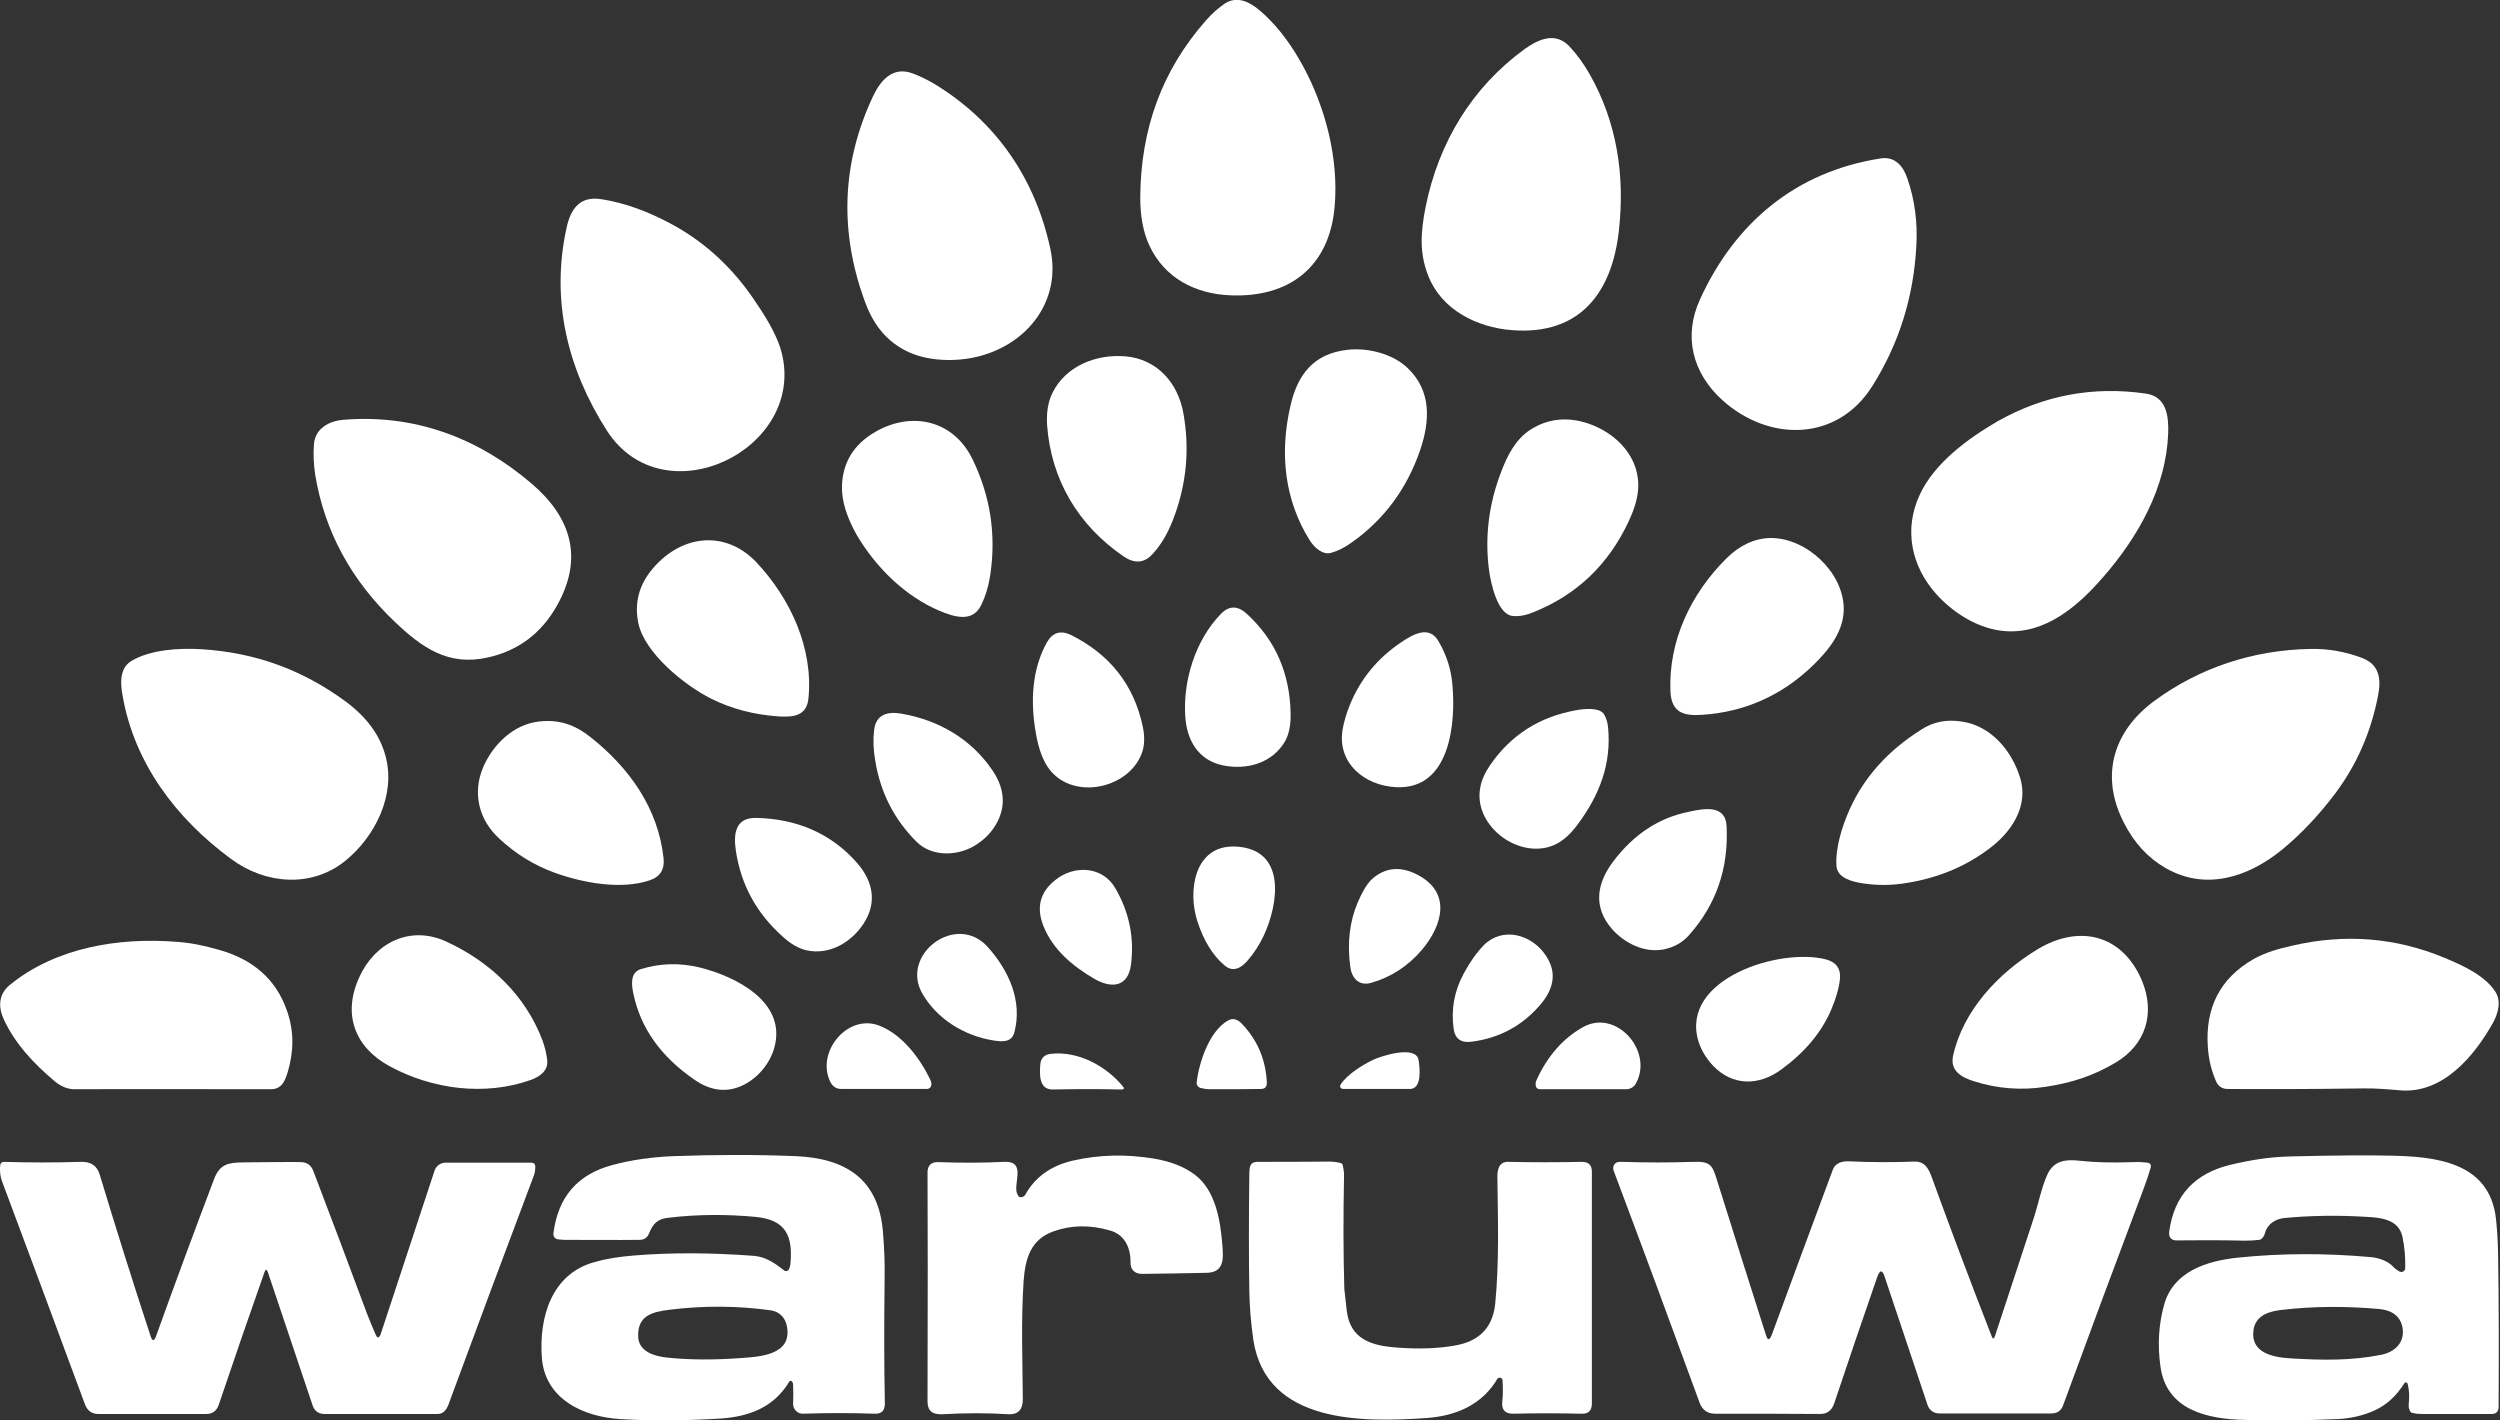 <svg width="880" height="500" viewBox="0 0 880 500" fill="none" xmlns="http://www.w3.org/2000/svg">
<rect x="0" y="0" width="880" height="500" fill="#333333" stroke="none"/>
<g clip-path="url(#clip0_321_1485)">
<path d="M424.553 7.126C408.97 24.8 401.558 45.325 401.368 69.46C401.368 76.112 402.413 81.813 404.599 86.469C409.92 97.871 420.752 103.478 433.105 103.953C453.82 104.808 467.883 93.976 469.783 72.881C471.304 55.872 466.553 37.723 458.571 23.09C454.675 15.963 450.304 10.072 445.363 5.416C441.657 1.9 436.526 -2.091 431.3 1.14C428.924 2.756 426.644 4.751 424.553 7.126Z" fill="white"/>
<path d="M536.773 17.199C518.054 30.787 506.366 50.266 501.805 72.881C500.095 81.718 499.525 88.939 502.756 97.111C507.412 108.989 519.764 115.26 532.212 116.21C556.252 118.111 567.465 102.812 569.84 81.243C572.026 61.858 569.175 43.139 559.673 26.321C557.488 22.425 555.017 19.099 552.452 16.343C547.51 11.117 541.619 13.778 536.773 17.199Z" fill="white"/>
<path d="M307.202 34.112C296.37 57.297 295.42 81.148 304.257 105.663C307.107 113.645 311.383 119.536 318.605 123.337C326.207 127.328 336.754 127.518 344.926 125.332C362.029 120.771 373.622 105.663 369.726 87.609C364.405 62.904 350.722 42.759 328.772 29.456C326.302 28.031 323.831 26.796 321.266 25.846C314.139 23.185 309.863 28.411 307.202 34.112Z" fill="white"/>
<path d="M598.442 105.283C592.36 118.491 595.876 131.414 606.233 140.821C622.672 155.644 646.712 155.549 659.065 135.88C668.472 120.962 673.603 104.523 674.553 86.564C675.029 78.202 673.983 70.315 671.418 62.904C669.992 58.533 667.047 54.922 661.916 55.777C632.174 60.433 610.794 78.297 598.442 105.283Z" fill="white"/>
<path d="M236.697 79.057C228.145 74.401 219.783 71.361 211.707 70.125C204.105 68.89 200.874 73.546 199.449 80.103C193.843 105.473 199.639 129.703 213.607 151.558C233.656 182.725 284.017 158.115 275.085 123.907C273.945 119.441 271 113.645 266.249 106.708C258.267 94.546 248.385 85.424 236.697 79.057Z" fill="white"/>
<path d="M454.2 143.006C450.399 159.54 452.11 175.979 461.041 190.232C462.562 192.607 465.507 195.458 468.548 194.603C470.924 193.938 473.394 192.702 475.865 190.897C487.172 182.915 495.154 172.083 499.81 158.685C503.516 147.947 503.801 137.4 495.439 129.513C490.213 124.477 481.281 122.292 474.249 123.147C462.372 124.477 456.671 131.889 454.2 143.006Z" fill="white"/>
<path d="M412.771 183.295C417.617 170.943 418.852 158.4 416.572 145.572C414.671 134.645 407.164 126.378 396.142 125.428C385.785 124.572 375.047 128.848 370.391 138.445C368.871 141.581 368.301 145.382 368.586 149.753C370.011 168.852 379.513 184.911 395.477 195.838C399.373 198.499 402.793 198.214 405.644 195.078C408.59 191.942 410.87 188.046 412.771 183.295Z" fill="white"/>
<path d="M675.694 174.268C670.087 186.431 672.748 199.354 681.68 209.236C687.761 215.982 696.693 221.494 705.815 222.159C720.068 223.204 731.471 213.322 740.213 203.25C752.756 188.901 762.543 171.418 763.208 152.413C763.398 146.237 762.543 139.586 755.321 138.54C736.792 135.88 719.498 139.11 703.25 148.232C692.607 154.409 680.825 163.056 675.694 174.268Z" fill="white"/>
<path d="M187.191 170.277C168.092 153.934 145.762 145.762 120.962 147.757C115.926 148.137 110.889 150.798 110.509 156.404C110.224 159.92 110.414 163.626 110.984 167.332C114.31 187.096 123.622 204.295 139.016 218.928C148.518 227.955 157.735 234.511 171.513 231.471C182.44 229.095 190.612 222.919 196.123 213.037C205.435 196.408 201.064 182.155 187.191 170.277Z" fill="white"/>
<path d="M528.411 166.097C524.04 177.404 522.615 188.997 524.135 200.684C524.705 204.77 526.986 216.458 532.592 216.838C534.873 217.028 537.248 216.553 539.719 215.507C555.017 209.426 566.229 198.689 573.356 183.39C575.161 179.495 576.302 175.884 576.587 172.653C577.632 161.346 569.175 152.414 558.818 148.993C551.501 146.617 544.755 147.377 538.673 151.273C533.447 154.694 530.597 160.3 528.411 166.097Z" fill="white"/>
<path d="M330.768 215.032C335.804 217.123 342.36 219.308 345.401 212.942C347.016 209.616 348.062 206.005 348.632 202.014C350.627 188.046 348.632 174.648 342.36 161.725C335.709 147.947 321.076 144.622 308.248 151.938C300.456 156.404 296.56 162.866 296.37 171.323C296.275 176.454 298.081 182.155 301.691 188.521C308.438 199.829 318.605 209.901 330.768 215.032Z" fill="white"/>
<path d="M607.754 196.503C595.021 209.141 587.324 225.674 587.989 243.253C588.274 250.76 592.55 252.09 599.107 251.615C613.93 250.665 626.948 244.964 637.97 234.416C643.862 228.715 649.278 221.969 648.993 213.702C648.518 201.159 635.785 189.376 623.337 189.376C617.636 189.471 612.505 191.847 607.754 196.503Z" fill="white"/>
<path d="M250.285 245.914C257.507 249.525 265.488 251.615 274.23 252.185C279.171 252.47 284.017 252.09 284.587 245.724C286.298 228.145 278.221 210.661 266.248 197.928C255.416 186.526 240.118 188.141 229.95 199.924C224.914 205.72 223.204 212.277 224.724 219.498C227.005 229.855 240.688 241.068 250.285 245.914Z" fill="white"/>
<path d="M429.779 216.077C420.847 225.199 416.286 239.643 417.237 252.47C417.807 260.547 421.798 267.579 430.35 269.384C438.901 271.189 447.928 268.624 452.394 260.832C453.725 258.457 454.39 255.131 454.295 251.045C454.01 236.982 448.974 225.484 439.186 216.362C435.861 213.132 432.725 213.037 429.779 216.077Z" fill="white"/>
<path d="M475.199 248.005C473.869 251.235 473.014 254.276 472.539 257.127C470.828 268.719 480.331 276.511 491.353 277.081C510.547 278.126 512.543 254.276 511.212 240.688C510.737 235.272 509.027 230.236 506.271 225.58C502.946 219.973 497.244 223.394 493.253 226.055C484.892 231.661 478.905 238.978 475.199 248.005Z" fill="white"/>
<path d="M368.491 226.15C363.17 235.747 362.695 247.054 364.595 257.887C365.545 263.493 367.256 269.384 371.532 273.09C380.939 281.262 398.233 276.511 402.128 264.538C402.889 262.068 402.984 259.122 402.223 255.606C399.088 240.973 390.631 230.331 376.948 223.489C373.242 221.779 370.486 222.634 368.491 226.15Z" fill="white"/>
<path d="M121.722 246.959C106.423 235.747 90.08 229.761 70.981 228.525C63.094 228.05 52.927 228.62 46.18 232.706C41.999 235.272 42.379 240.688 43.139 244.774C47.225 268.529 61.859 288.008 81.338 302.357C93.406 311.288 109.654 312.619 121.532 303.022C132.079 294.47 139.301 279.837 135.785 266.439C133.884 258.932 129.133 252.471 121.722 246.959Z" fill="white"/>
<path d="M813.094 228.43C793.139 228.81 774.23 234.987 758.267 246.769C743.919 257.316 739.073 273.09 747.624 289.624C751.235 296.75 756.176 302.071 762.353 305.587C776.226 313.569 791.144 308.913 803.117 299.221C809.958 293.614 816.229 286.963 822.026 279.266C829.627 269.099 834.569 257.697 837.039 245.059C838.179 239.358 837.799 234.131 831.623 231.661C825.637 229.38 819.365 228.24 813.094 228.43Z" fill="white"/>
<path d="M521.095 276.986C518.434 289.909 533.162 301.691 545.325 298.08C548.936 297.035 552.166 294.47 555.207 290.384C562.999 279.931 567.275 269.004 566.04 255.986C565.85 254.181 565.374 252.66 564.614 251.425C562.999 248.86 557.298 249.525 554.827 250C541.904 252.28 531.832 258.742 524.61 269.194C522.71 271.95 521.57 274.515 521.095 276.986Z" fill="white"/>
<path d="M349.297 271.095C341.885 260.167 330.483 253.516 317.465 251.235C312.714 250.38 308.343 251.235 307.678 257.031C307.298 260.262 307.393 263.778 308.058 267.579C309.863 278.981 314.804 288.483 322.596 296.275C327.822 301.501 336.374 301.406 342.55 297.986C346.541 295.705 349.487 292.664 351.387 288.673C354.048 282.972 353.383 277.081 349.297 271.095Z" fill="white"/>
<path d="M651.178 284.683C648.517 290.574 646.047 298.176 646.427 304.732C646.712 309.103 651.938 310.338 655.549 310.908C661.06 311.764 665.811 311.669 671.132 310.813C682.915 308.913 692.987 304.542 701.634 297.605C708.761 291.809 713.892 283.162 711.136 273.945C708.191 264.158 700.779 255.511 690.612 253.991C685.196 253.136 680.445 254.086 676.264 256.841C664.481 264.253 656.214 273.565 651.178 284.683Z" fill="white"/>
<path d="M170.087 270.049C166.191 279.171 168.567 288.673 175.789 295.23C181.585 300.646 188.046 304.542 194.983 307.107C205.15 310.813 218.643 313.284 228.715 309.863C232.421 308.628 234.036 305.967 233.561 301.976C231.661 284.588 221.589 270.334 207.906 259.502C202.299 255.036 196.693 253.136 189.567 253.991C180.73 255.036 173.508 262.068 170.087 270.049Z" fill="white"/>
<path d="M567.94 303.117C561.954 311.003 560.718 319.365 567.465 327.062C571.836 332.003 578.867 335.519 585.614 334.188C589.32 333.428 592.36 331.718 594.641 329.057C604.143 318.32 608.514 305.587 607.754 290.764C607.374 282.972 599.392 284.683 594.546 285.728C583.999 287.818 575.162 293.615 567.94 303.117Z" fill="white"/>
<path d="M301.786 303.877C292.664 293.33 280.312 288.198 266.248 287.913C258.647 287.723 258.172 293.71 259.027 299.506C260.832 311.479 266.343 321.551 275.56 329.723C278.316 332.288 281.072 333.808 283.732 334.474C291.999 336.374 299.791 331.623 304.067 324.971C308.723 317.75 307.393 310.338 301.786 303.877Z" fill="white"/>
<path d="M444.793 329.437C450.019 318.32 453.06 298.841 434.911 297.986C420.277 297.32 417.997 313.854 421.513 324.401C423.698 331.053 426.834 336.279 431.015 339.795C434.055 342.455 437.001 340.65 439.187 338.084C441.467 335.424 443.368 332.478 444.793 329.437Z" fill="white"/>
<path d="M477.955 317.56C475.105 324.211 474.154 331.813 475.295 340.27C475.77 344.166 478.24 347.206 482.611 345.971C489.643 343.975 495.629 340.08 500.57 334.283C507.792 325.636 511.022 314.139 498.86 307.868C492.968 304.827 487.647 305.302 482.991 309.388C480.806 311.383 479.19 314.804 477.955 317.56Z" fill="white"/>
<path d="M367.351 326.112C370.677 334.284 377.518 340.08 385.215 344.546C391.296 348.062 397.187 347.491 398.138 339.32C399.278 329.913 397.472 321.076 392.626 312.714C388.065 304.732 377.898 304.447 371.342 309.863C366.02 314.139 364.69 319.555 367.351 326.112Z" fill="white"/>
<path d="M324.686 349.772C329.723 358.514 339.13 364.5 349.487 366.211C352.528 366.686 356.138 367.161 357.089 363.265C359.939 352.242 355.093 341.695 347.777 333.428C336.659 320.886 316.705 335.994 324.686 349.772Z" fill="white"/>
<path d="M515.203 342.74C511.878 348.917 510.737 355.378 511.688 362.125C512.163 365.64 514.253 367.161 517.959 366.686C527.746 365.45 535.823 361.079 542.189 353.668C546.655 348.442 548.366 342.55 544.09 336.279C539.054 328.772 528.791 326.112 522.235 332.763C519.764 335.329 517.389 338.654 515.203 342.74Z" fill="white"/>
<path d="M126.473 343.976C120.486 356.993 124.857 368.586 137.02 375.237C152.318 383.599 170.848 385.785 186.716 380.179C189.947 379.038 193.082 376.948 192.607 373.052C192.322 370.676 191.752 368.491 190.992 366.305C184.911 350.247 172.463 338.464 156.879 331.338C144.242 325.637 131.889 331.908 126.473 343.976Z" fill="white"/>
<path d="M717.313 334.093C703.155 342.645 690.992 355.853 687.476 371.627C686.336 376.948 690.517 379.228 694.698 380.559C702.964 383.219 711.421 383.884 720.068 382.554C729.285 381.129 736.697 378.753 744.584 374.097C755.226 367.826 758.837 356.803 753.896 345.021C746.959 328.867 731.851 325.351 717.313 334.093Z" fill="white"/>
<path d="M860.414 337.134C843.311 330.007 825.447 328.582 806.918 332.858C802.262 333.903 797.415 335.234 793.235 337.609C781.452 344.356 776.131 354.808 777.176 368.776C777.461 372.957 778.411 376.853 780.027 380.559C780.787 382.364 782.212 383.314 784.113 383.314C795.325 383.409 811.193 383.409 831.528 383.124C835.994 383.029 840.365 383.409 844.736 383.789C859.844 385.12 870.867 371.817 877.423 360.224C879.323 356.898 880.654 352.242 878.183 348.822C874.477 343.31 866.876 339.795 860.414 337.134Z" fill="white"/>
<path d="M62.239 331.528C41.999 329.912 19.669 333.428 3.421 346.731C-0.475 349.962 -0.665 354.333 1.235 358.609C5.226 367.351 11.878 374.382 19.194 380.559C21.475 382.459 23.85 383.409 26.226 383.409C47.7 383.314 70.695 383.409 95.306 383.409C99.202 383.409 100.342 380.464 101.292 377.328C103.478 370.011 103.478 362.885 101.102 356.043C97.206 344.451 88.654 337.514 76.872 334.283C71.646 332.763 66.705 331.813 62.239 331.528Z" fill="white"/>
<path d="M644.527 355.568C646.237 351.577 647.282 347.967 647.662 344.641C648.042 341.03 646.332 338.655 642.721 337.704C626.568 333.523 591.505 344.451 597.776 366.306C598.727 369.441 600.437 372.387 603.002 375.143C609.844 382.269 619.061 382.364 627.138 376.378C635.31 370.392 641.106 363.455 644.527 355.568Z" fill="white"/>
<path d="M272.615 368.586C276.891 352.623 258.932 343.691 246.294 340.555C239.263 338.845 232.326 339.035 225.58 341.125C221.589 342.36 222.349 347.016 223.014 350.057C225.58 362.03 232.706 372.007 244.489 380.084C249.81 383.789 255.131 384.55 260.262 382.554C266.249 380.179 271 374.667 272.615 368.586Z" fill="white"/>
<path d="M432.345 359.179C425.789 362.79 422.083 373.717 421.228 381.034C421.133 381.889 421.703 382.649 422.463 382.934C423.603 383.219 424.838 383.409 425.979 383.409C432.155 383.409 438.141 383.409 443.843 383.314C445.268 383.314 445.933 382.554 445.933 381.129C445.553 372.957 442.607 366.021 437.001 360.224C435.481 358.704 433.96 358.324 432.345 359.179Z" fill="white"/>
<path d="M575.922 381.224C582.003 369.916 568.89 354.998 557.203 361.554C550.266 365.45 544.755 371.627 540.859 380.179C540.574 380.844 540.479 381.509 540.574 382.174C540.669 382.839 541.239 383.409 541.999 383.409C552.737 383.409 562.904 383.409 572.501 383.409C574.021 383.314 575.162 382.649 575.922 381.224Z" fill="white"/>
<path d="M309.388 360.984C298.365 356.803 287.248 370.201 292.189 380.654C293.044 382.459 294.375 383.314 296.18 383.314C306.442 383.314 316.514 383.314 326.302 383.314C327.062 383.314 327.727 382.744 327.822 381.984C327.917 381.509 327.822 380.939 327.632 380.463C323.926 372.482 317.465 364.025 309.388 360.984Z" fill="white"/>
<path d="M483.371 373.052C479.76 374.762 474.154 378.183 471.874 381.794C471.589 382.269 471.684 382.839 472.159 383.124C472.349 383.219 472.539 383.314 472.729 383.314C480.141 383.314 488.027 383.314 496.294 383.314C500.57 383.314 499.81 375.903 499.335 373.147C498.48 367.731 486.127 371.722 483.371 373.052Z" fill="white"/>
<path d="M395.287 382.459C389.396 375.238 379.418 369.821 369.821 370.962C367.826 371.152 366.401 372.387 366.21 374.477C365.925 377.803 365.545 383.504 370.486 383.504C378.848 383.314 386.925 383.314 394.717 383.504C395.667 383.504 395.857 383.124 395.287 382.459Z" fill="white"/>
<path d="M358.229 420.563C356.138 417.332 361.744 408.59 353.478 408.97C345.686 409.35 337.989 409.35 330.293 409.065C327.822 408.97 326.492 410.205 326.492 412.676C326.587 431.87 326.587 458.761 326.492 493.349C326.492 496.579 328.202 498.005 331.718 497.815C340.08 497.339 347.776 497.339 354.808 497.815C358.324 498.005 360.034 496.294 360.034 492.493C359.939 479 359.369 464.842 360.319 450.874C360.889 442.987 362.79 436.241 370.961 433.39C377.138 431.205 383.694 431.11 390.631 433.105C395.857 434.531 398.042 439.187 397.947 444.508C397.947 446.978 399.468 448.404 402.033 448.404C409.635 448.309 417.237 448.214 424.743 448.024C431.11 447.929 430.635 442.702 430.255 438.141C429.589 429.399 427.784 419.042 420.752 413.626C417.047 410.775 412.296 408.875 406.214 407.83C396.427 406.214 386.83 406.404 377.423 408.59C369.821 410.395 364.31 414.386 360.889 420.563C360.414 421.323 359.464 421.608 358.609 421.228C358.514 420.943 358.324 420.753 358.229 420.563Z" fill="white"/>
<path d="M702.204 470.353C701.824 471.399 701.444 471.399 701.064 470.353C692.987 449.639 686.241 431.585 680.635 416.192C679.399 412.771 678.354 408.685 673.793 408.875C666.381 409.16 658.685 409.16 650.798 408.78C648.518 408.685 646.047 409.35 645.192 411.631C638.255 430.35 631.034 449.734 623.622 469.973C622.862 471.874 622.197 471.874 621.627 469.973C616.02 452.394 610.224 434.055 604.238 414.956C602.717 410.015 601.862 408.78 596.161 408.97C587.799 409.255 579.437 409.255 571.075 408.97C570.6 408.97 570.22 408.97 569.935 408.97C568.7 409.065 567.845 410.015 567.845 411.25C567.845 411.44 567.94 411.726 567.94 411.916C578.487 439.947 588.559 467.218 598.251 493.729C599.202 496.294 601.007 497.624 603.668 497.624C615.925 497.624 628.183 497.624 640.631 497.719C643.196 497.719 644.812 496.484 645.667 493.919C650.798 478.525 655.834 463.797 660.775 449.544C661.725 446.883 662.581 446.883 663.436 449.544L678.544 494.679C679.114 496.389 680.73 497.529 682.535 497.529C696.788 497.529 709.901 497.529 722.064 497.529C724.154 497.529 725.579 496.579 726.245 494.584C735.462 469.498 744.869 444.128 754.466 418.662C755.511 415.906 756.366 413.341 757.031 411.06C757.316 410.015 756.936 409.445 755.891 409.255C754.276 409.065 752.66 408.97 751.045 409.065C743.443 409.35 737.172 409.16 732.136 408.59C727.005 408.02 722.824 408.495 720.543 413.721C718.548 418.282 717.598 423.318 716.077 428.164C711.421 442.227 706.86 456.29 702.204 470.353Z" fill="white"/>
<path d="M132.269 469.878C131.224 467.503 130.179 464.937 129.133 462.277C123.242 446.408 116.971 429.684 110.224 412.01C109.464 410.11 107.944 409.065 105.853 409.065C102.908 408.97 96.066 409.065 85.424 409.16C80.198 409.255 77.347 409.825 75.352 415.051C68.795 432.345 61.954 450.779 54.922 470.353C54.257 472.159 53.592 472.159 53.022 470.353C46.845 451.539 40.859 432.535 35.063 413.341C34.112 410.3 31.927 408.875 28.506 408.97C19.479 409.255 10.452 409.255 1.425 408.97C0.665 408.97 0.19 409.35 0.095 410.11C-0.19 412.01 0.095 414.386 0.855 416.191C9.597 439.567 19.289 465.602 29.932 494.394C30.787 496.579 32.307 497.719 34.588 497.719C47.13 497.719 59.768 497.719 72.596 497.719C74.781 497.719 76.207 496.674 76.967 494.584C82.478 478.24 87.894 462.562 93.121 447.738C93.501 446.693 93.881 446.693 94.261 447.738C99.582 463.512 104.808 479.19 110.034 494.679C110.699 496.674 112.125 497.719 114.215 497.719C127.518 497.719 140.726 497.719 154.029 497.719C156.975 497.719 157.735 494.774 158.495 492.683C168.092 466.647 177.879 440.422 187.761 414.196C188.236 413.056 188.426 411.915 188.426 410.775C188.426 409.73 187.951 409.255 187.001 409.255H156.879C155.074 409.255 153.554 410.395 152.984 412.01L133.884 469.973C133.314 471.018 132.839 471.113 132.269 469.878Z" fill="white"/>
<path d="M528.126 484.987C528.601 485.082 528.886 485.367 528.886 485.937C529.076 488.502 529.076 491.068 528.791 493.443C528.506 496.294 529.837 497.719 532.877 497.624C540.669 497.434 548.651 497.434 556.728 497.624C559.198 497.719 560.338 496.484 560.338 494.014V412.486C560.338 410.11 559.198 408.97 556.823 408.97C548.176 409.16 539.529 409.16 530.882 408.97C527.461 408.875 526.986 412.105 527.081 414.671C527.271 429.589 527.746 444.128 526.321 458.856C525.466 467.218 520.81 472.064 512.353 473.584C506.081 474.724 499.24 474.914 491.733 474.344C482.611 473.679 475.295 471.399 474.059 461.421C473.584 457.43 473.299 454.865 473.204 453.725C472.824 440.802 472.824 427.499 473.109 413.626C473.109 412.581 472.919 411.345 472.634 410.015C472.539 409.73 472.349 409.54 472.064 409.445C470.734 409.065 469.308 408.875 467.788 408.875C459.331 408.97 450.969 408.97 442.797 408.97C439.662 408.97 439.852 411.06 439.757 413.341C439.567 429.019 439.567 442.702 439.757 454.39C439.852 459.996 440.327 465.792 441.182 471.684C445.743 501.33 479.951 500.665 502.186 499.145C512.543 498.384 521.76 494.489 527.176 485.177C527.366 485.082 527.746 484.891 528.126 484.987Z" fill="white"/>
<path d="M311.383 449.829C311.478 444.793 311.288 439.472 310.813 433.865C309.388 415.051 297.7 407.735 280.217 406.974C266.629 406.404 252.185 406.404 236.792 406.974C229.665 407.26 222.064 408.305 215.507 410.11C203.345 413.341 196.408 421.323 194.793 434.15C194.698 435.196 195.363 436.146 196.408 436.241C197.263 436.336 198.118 436.431 198.879 436.431C207.526 436.431 216.267 436.526 225.104 436.431C226.72 436.431 227.86 435.671 228.43 434.245C229.855 430.73 231.376 429.019 235.367 428.639C245.724 427.404 255.986 427.404 266.058 428.354C276.606 429.399 279.171 435.006 278.221 444.983C278.126 445.648 277.936 446.313 277.651 446.883C277.366 447.358 276.701 447.548 276.226 447.358C276.131 447.358 276.131 447.263 276.131 447.263C272.805 444.698 269.574 442.322 265.108 442.037C249.62 440.897 235.652 440.897 223.109 441.942C218.358 442.322 213.607 442.987 209.046 444.318C194.223 448.499 189.757 463.512 190.707 477.575C191.657 492.493 205.34 498.765 218.453 499.525C229.285 500.19 240.973 500.095 253.516 499.335C263.778 498.67 272.425 495.344 277.841 486.317C278.031 486.032 278.316 485.937 278.601 486.127L278.696 486.222C278.981 486.507 279.171 486.887 279.171 487.362C279.266 489.453 279.266 491.733 279.171 494.204C279.171 496.009 280.597 497.529 282.402 497.624C282.497 497.624 282.497 497.624 282.592 497.624C291.049 497.339 299.506 497.339 307.963 497.624C310.338 497.719 311.478 496.484 311.478 494.014C311.193 481.471 311.193 466.743 311.383 449.829ZM260.642 478.05C251.425 478.715 242.778 478.715 234.702 477.86C230.331 477.385 224.724 475.77 224.629 470.353C224.439 462.942 229.76 461.802 235.557 461.041C247.624 459.521 259.597 459.616 271.285 461.231C274.42 461.707 276.416 463.797 276.986 466.838C278.981 477.005 267.389 477.575 260.642 478.05Z" fill="white"/>
<path d="M879.323 441.087C879.228 436.431 878.943 432.345 878.563 428.829C876.188 408.78 856.898 407.07 841.03 406.784C833.428 406.594 821.836 406.689 806.062 407.07C798.746 407.26 792.284 408.305 785.063 410.015C772.52 413.056 765.298 420.848 763.588 433.39C763.303 435.291 764.063 436.621 766.154 436.621C773.945 436.526 782.022 436.526 790.384 436.716C791.999 436.716 793.615 436.621 795.23 436.431C795.515 436.431 795.8 436.241 796.085 436.051C796.75 435.386 797.13 434.721 797.32 433.865C798.176 430.825 801.026 429.019 804.162 428.734C813.189 427.879 822.881 427.689 833.333 428.354C838.559 428.639 844.451 429.399 845.686 435.481C846.446 439.092 846.731 442.702 846.636 446.408C846.636 447.168 845.971 447.738 845.306 447.738C845.116 447.738 844.926 447.643 844.736 447.643C843.881 447.168 843.025 446.598 842.455 445.933C840.555 443.843 837.324 442.797 834.664 442.512C818.7 441.087 803.022 441.087 787.628 442.702C776.796 443.843 765.013 447.548 761.783 459.236C759.882 465.982 759.407 473.204 760.452 480.806C762.448 496.389 776.986 499.525 790.194 499.81C801.026 500.095 811.859 500 822.596 499.525C827.157 499.335 831.528 498.385 835.614 496.579C840.365 494.489 843.691 491.068 846.351 486.887C846.541 486.602 846.921 486.507 847.206 486.697C847.301 486.792 847.396 486.887 847.491 487.077C848.062 489.263 848.157 491.638 847.872 494.204C847.776 495.249 847.967 496.104 848.442 496.864C848.632 497.149 848.822 497.339 849.202 497.339C850.247 497.624 851.387 497.719 852.433 497.719C860.129 497.719 868.396 497.719 877.043 497.719C878.658 497.719 879.513 496.864 879.513 495.249C879.608 476.625 879.609 458.571 879.323 441.087ZM838.084 476.91C827.442 479 817.465 478.81 806.252 478.145C800.076 477.765 792.094 476.245 793.234 468.168C793.995 462.847 798.936 461.517 803.497 461.041C814.234 459.806 825.447 459.711 837.324 460.756C841.79 461.136 845.306 463.227 845.781 468.073C846.256 473.014 842.55 476.055 838.084 476.91Z" fill="white"/>
</g>
<defs>
<clipPath id="clip0_321_1485">
<rect width="879.703" height="500" fill="white"/>
</clipPath>
</defs>
</svg>
